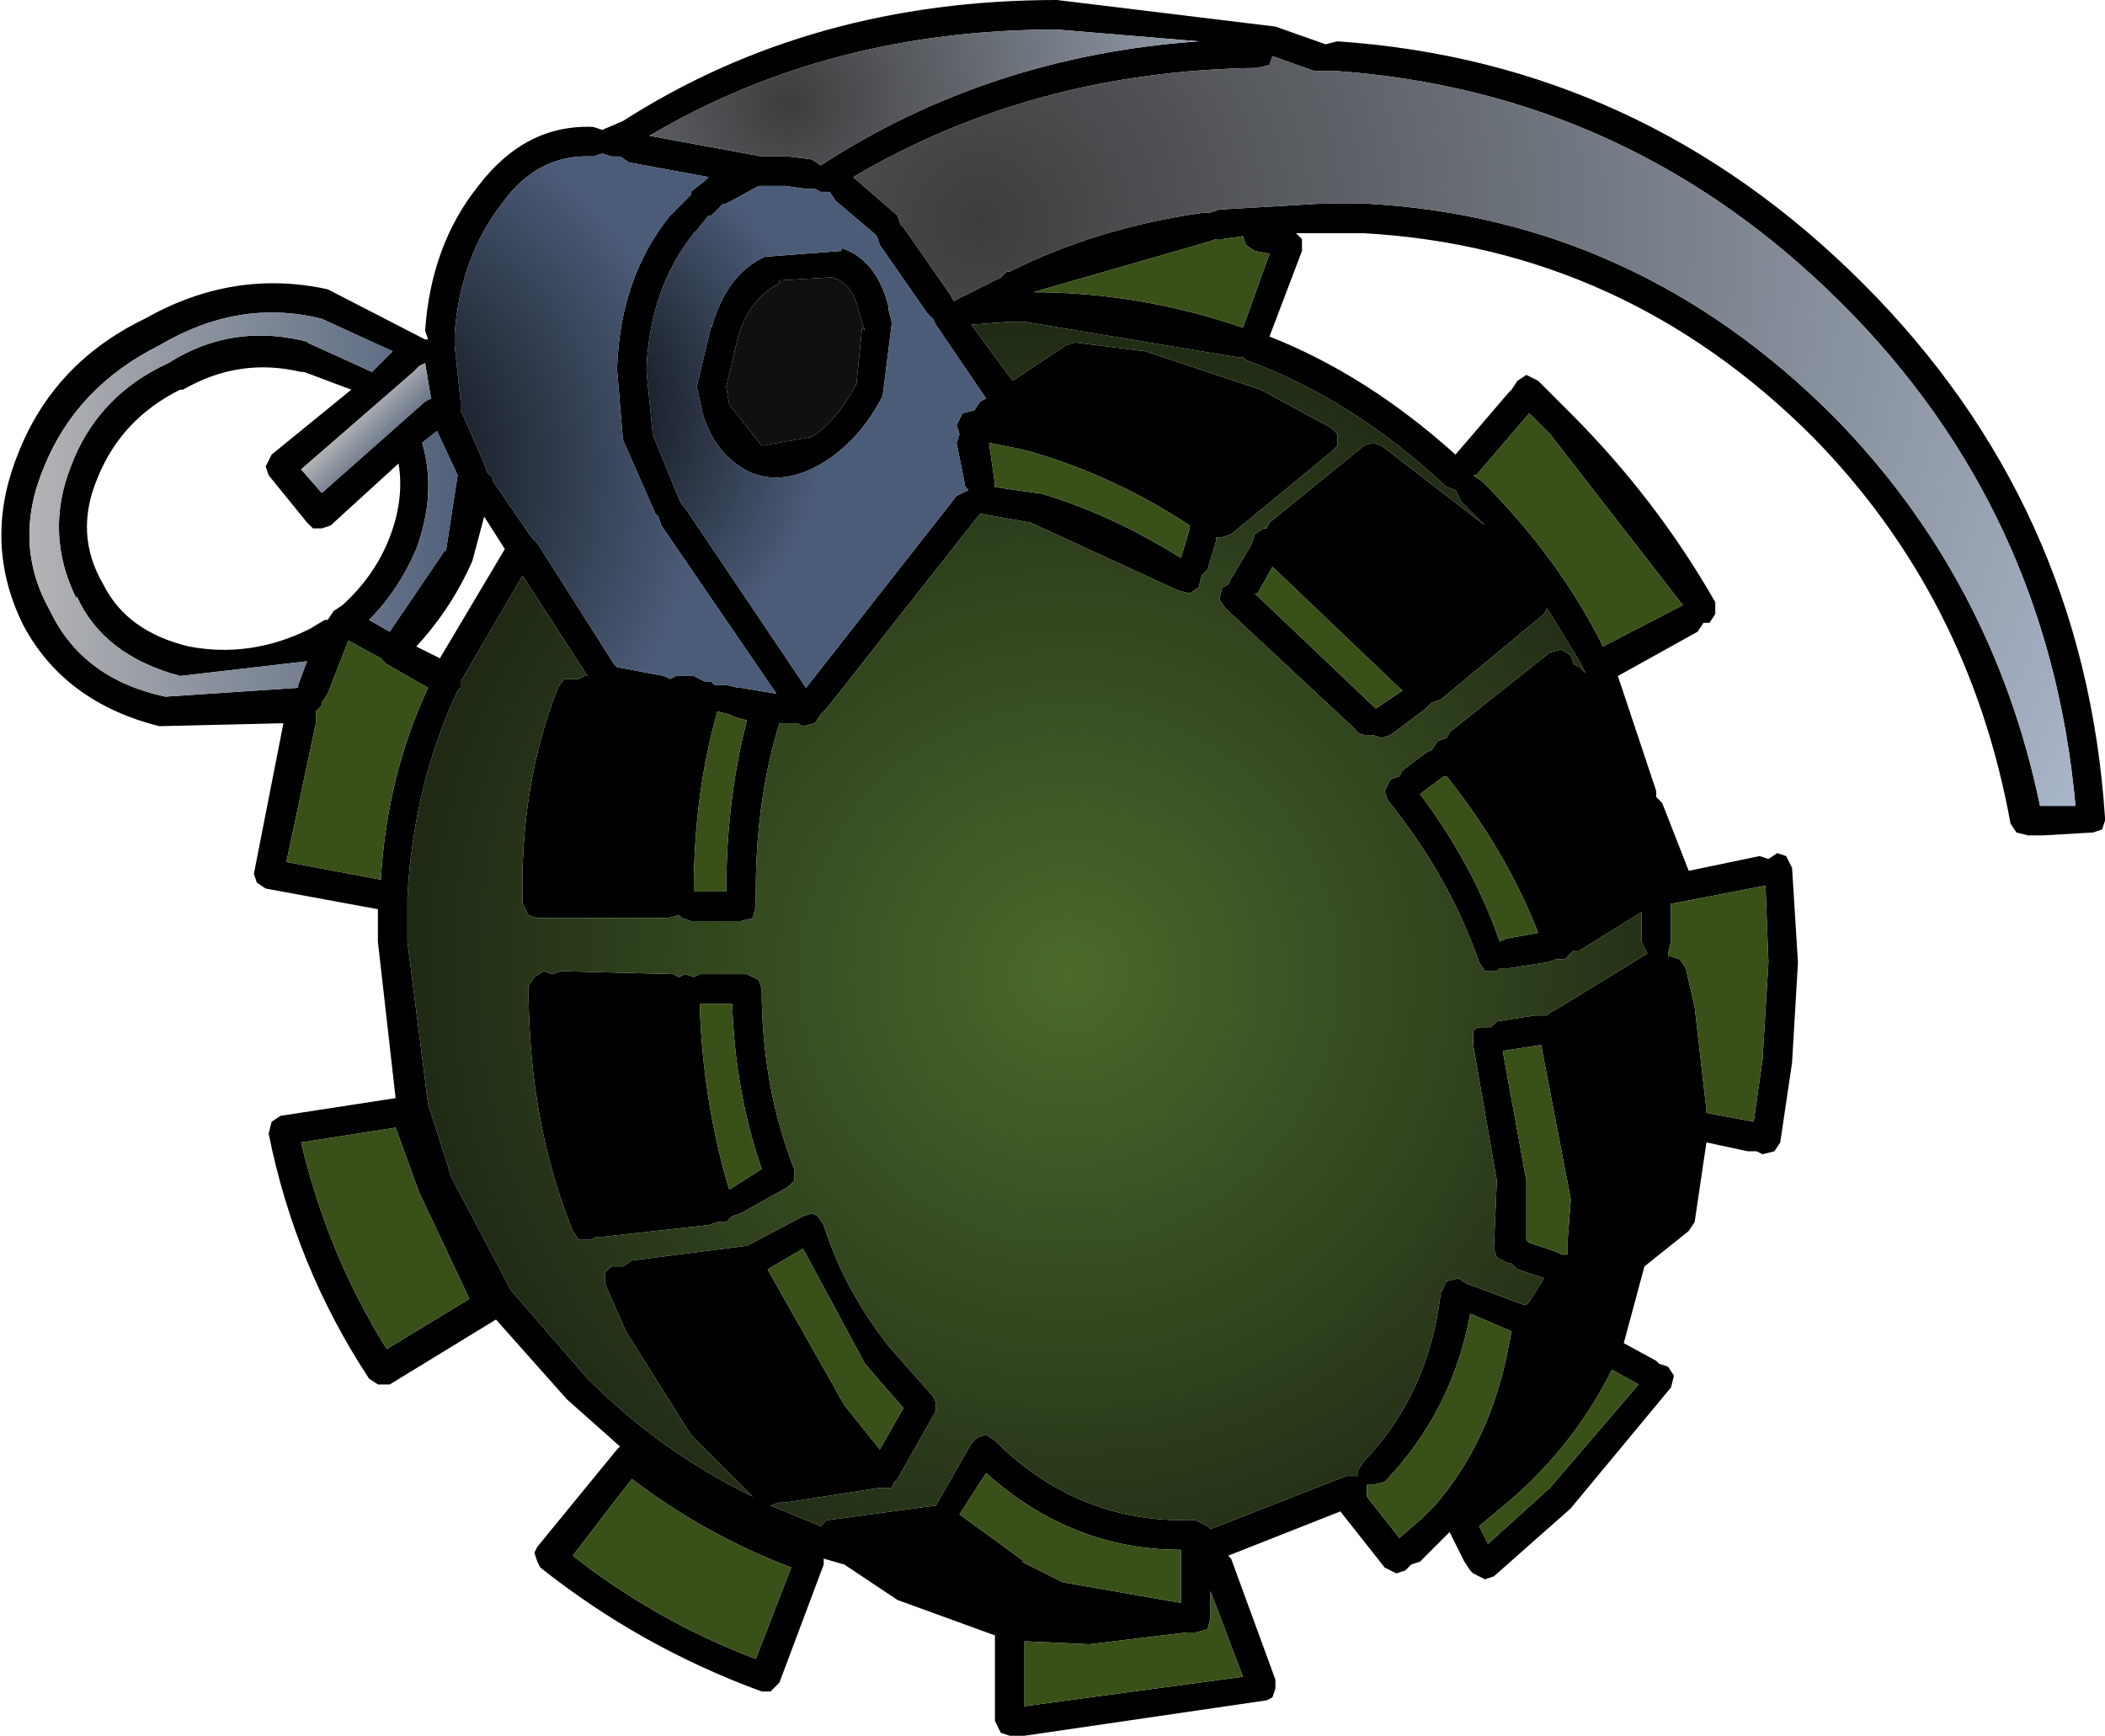 <?xml version="1.0" encoding="UTF-8" standalone="no"?>
<svg xmlns:xlink="http://www.w3.org/1999/xlink" height="29.4px" width="35.65px" xmlns="http://www.w3.org/2000/svg">
  <g transform="matrix(1.0, 0.0, 0.0, 1.0, 17.1, 14.0)">
    <path d="M4.4 -12.9 L4.2 -12.85 Q0.4 -12.8 -2.65 -11.0 L-1.9 -10.35 -1.85 -10.2 -1.8 -10.15 -1.0 -9.0 -0.95 -8.9 -0.85 -8.95 -0.15 -9.3 -0.1 -9.35 -0.05 -9.4 0.0 -9.4 Q1.5 -10.15 3.3 -10.4 L3.4 -10.4 3.55 -10.45 5.25 -10.55 6.05 -10.55 Q10.6 -10.3 13.95 -6.95 16.65 -4.2 17.45 -0.35 L18.05 -0.35 Q17.6 -5.35 14.1 -8.85 10.5 -12.45 5.5 -12.8 L5.35 -12.8 5.15 -12.8 4.45 -13.05 4.4 -12.9 M0.8 -14.0 L4.5 -13.55 5.35 -13.25 5.55 -13.3 Q10.7 -12.95 14.45 -9.2 18.2 -5.45 18.55 -0.15 L18.55 -0.1 18.5 0.05 18.35 0.1 17.5 0.15 17.35 0.15 17.25 0.15 17.05 0.1 16.95 -0.05 Q16.25 -3.9 13.6 -6.6 10.4 -9.8 6.0 -10.05 L5.3 -10.05 5.25 -10.05 4.85 -10.05 4.95 -9.95 4.95 -9.75 4.4 -8.3 Q6.05 -7.65 7.55 -6.3 L8.45 -7.35 8.5 -7.4 8.6 -7.55 8.75 -7.65 8.95 -7.55 9.5 -7.0 Q10.95 -5.55 11.95 -3.8 L11.95 -3.6 11.85 -3.45 11.75 -3.45 11.65 -3.3 10.3 -2.55 10.95 -0.6 10.95 -0.5 11.05 -0.4 11.5 0.75 12.7 0.5 12.85 0.55 13.0 0.45 13.15 0.5 13.25 0.7 13.35 2.3 13.25 4.0 13.05 5.35 12.95 5.5 12.75 5.55 12.65 5.5 12.5 5.5 11.8 5.35 11.6 6.7 11.5 6.85 10.75 7.45 10.4 8.75 10.95 9.05 11.0 9.1 11.15 9.15 11.25 9.3 11.2 9.5 9.5 11.55 8.2 12.7 8.05 12.75 7.85 12.65 7.8 12.6 7.7 12.45 7.45 11.95 7.35 12.05 6.95 12.45 6.8 12.5 6.7 12.6 6.55 12.65 6.35 12.55 5.6 11.6 3.7 12.35 3.75 12.4 4.5 14.45 4.5 14.6 4.45 14.75 4.35 14.8 0.25 15.4 0.0 15.4 -0.15 15.35 -0.25 15.15 -0.25 13.7 -1.9 13.1 -2.8 12.5 -3.15 12.4 -3.15 12.5 -3.9 14.5 -4.05 14.65 -4.2 14.65 Q-6.25 13.9 -7.95 12.55 L-8.0 12.45 -8.05 12.3 -8.0 12.2 -6.65 10.55 -6.6 10.5 -7.5 9.7 -8.7 8.35 -10.5 9.45 -10.7 9.45 -10.85 9.35 Q-12.1 7.45 -12.55 5.2 L-12.5 5.0 -12.35 4.9 -10.4 4.6 -10.7 1.95 -10.7 1.4 -12.6 1.05 -12.75 0.95 -12.8 0.8 -12.3 -1.75 -14.4 -1.7 Q-16.0 -2.1 -16.7 -3.4 -17.4 -4.8 -16.8 -6.3 -16.2 -7.85 -14.65 -8.6 -13.15 -9.45 -11.55 -9.1 L-9.9 -8.25 -9.85 -8.25 -9.9 -8.4 Q-9.8 -9.85 -9.0 -10.85 -8.2 -11.9 -7.05 -11.85 L-6.9 -11.8 -6.55 -11.95 Q-3.35 -14.0 0.8 -14.0 M3.2 -13.3 L0.8 -13.5 Q-3.05 -13.5 -6.1 -11.7 L-4.2 -11.35 -3.75 -11.35 -3.35 -11.3 -3.2 -11.2 Q-0.35 -13.05 3.2 -13.3 M5.55 -6.45 L5.45 -6.35 3.75 -4.95 3.6 -4.9 3.5 -4.9 3.5 -4.85 3.35 -4.35 3.25 -4.25 3.2 -4.05 3.05 -3.95 2.85 -4.0 0.35 -5.15 -0.5 -5.3 -3.1 -2.0 -3.2 -1.9 -3.3 -1.75 -3.5 -1.7 -3.6 -1.75 -3.75 -1.75 -3.9 -1.75 Q-4.3 -0.45 -4.3 1.1 L-4.3 1.35 -4.35 1.55 -4.55 1.6 -5.4 1.6 -5.55 1.55 -5.6 1.5 -5.8 1.55 -7.75 1.55 -7.85 1.55 -8.0 1.55 -8.15 1.5 -8.25 1.3 Q-8.3 -0.7 -7.65 -2.35 L-7.55 -2.5 -7.35 -2.5 -7.3 -2.5 -7.2 -2.55 -7.15 -2.55 -8.25 -4.25 -9.3 -2.45 -9.3 -2.35 -9.35 -2.3 Q-10.1 -0.7 -10.2 1.2 L-10.2 1.25 -10.2 1.95 -9.85 4.7 -9.45 5.95 -8.45 7.85 -7.15 9.35 Q-5.9 10.6 -4.35 11.35 L-5.4 10.3 -6.5 8.55 -6.85 7.75 -6.85 7.55 -6.75 7.45 -6.55 7.45 -6.4 7.35 -4.45 7.1 -3.5 6.6 -3.35 6.55 -3.25 6.6 -3.15 6.75 Q-2.8 7.85 -2.05 8.8 L-1.3 9.65 -1.25 9.75 -1.25 9.9 -1.9 11.05 -1.95 11.1 -2.0 11.2 -2.1 11.2 -2.2 11.2 -3.8 11.45 -3.9 11.45 -4.05 11.5 -3.2 11.85 -3.1 11.75 -1.25 11.5 -0.65 10.45 -0.55 10.35 -0.4 10.3 -0.25 10.4 Q1.1 11.75 2.95 11.75 L3.15 11.75 3.35 11.85 3.4 11.9 5.7 11.0 5.9 11.0 5.9 10.9 6.0 10.75 Q7.1 9.6 7.3 7.9 L7.4 7.7 7.6 7.65 7.75 7.75 7.9 7.8 8.7 8.1 8.75 8.1 8.8 8.05 9.05 7.65 8.6 7.5 8.5 7.4 8.45 7.4 8.25 7.3 8.2 7.15 8.25 6.0 7.85 3.7 7.85 3.5 Q7.85 3.4 8.0 3.4 L8.15 3.4 8.25 3.3 8.9 3.2 9.0 3.2 9.1 3.2 9.15 3.15 9.25 3.1 10.8 2.15 10.7 1.95 10.7 1.45 9.65 2.1 9.55 2.1 9.4 2.25 9.25 2.25 9.1 2.3 8.45 2.4 8.3 2.4 8.25 2.45 8.05 2.45 7.95 2.3 Q7.45 0.85 6.4 -0.45 L6.35 -0.6 6.45 -0.8 6.6 -0.85 6.65 -0.95 7.05 -1.25 7.15 -1.3 7.25 -1.45 7.4 -1.5 7.45 -1.6 9.15 -2.95 9.35 -3.0 9.5 -2.9 9.55 -2.75 9.65 -2.7 9.75 -2.6 9.7 -2.7 9.65 -2.8 9.1 -3.7 9.05 -3.6 7.3 -2.15 7.15 -2.1 7.05 -2.0 6.45 -1.55 6.3 -1.5 6.15 -1.55 6.05 -1.55 Q5.9 -1.55 5.85 -1.65 L3.65 -3.7 3.55 -3.85 3.6 -4.05 3.7 -4.1 3.75 -4.2 4.05 -4.7 4.1 -4.8 4.15 -4.95 4.3 -5.05 4.35 -5.05 4.4 -5.15 6.0 -6.45 6.15 -6.5 6.3 -6.45 8.05 -5.1 7.65 -5.5 7.55 -5.7 7.4 -5.75 Q5.8 -7.25 4.0 -7.9 L3.95 -7.95 3.85 -7.95 0.25 -8.55 0.0 -8.55 -0.65 -8.5 0.05 -7.55 0.95 -8.15 1.1 -8.2 2.3 -8.05 4.25 -7.4 5.45 -6.75 5.55 -6.65 5.55 -6.45 M3.4 13.4 L3.35 13.6 3.15 13.65 3.0 13.65 1.35 13.85 0.25 13.8 0.25 14.9 3.95 14.4 3.4 12.95 3.4 13.4 M8.5 8.55 L7.8 8.25 Q7.5 9.9 6.35 11.1 L6.15 11.15 6.05 11.15 6.05 11.3 6.05 11.35 6.6 12.05 7.0 11.7 7.2 11.5 Q8.15 10.4 8.45 8.8 L8.5 8.55 M2.9 12.35 L2.9 12.25 Q1.05 12.25 -0.4 10.95 L-0.85 11.65 0.25 12.45 0.2 12.45 0.9 12.8 2.9 13.15 2.9 12.35 M8.35 3.8 L8.75 6.0 8.75 7.0 8.8 7.05 9.25 7.2 9.35 7.25 9.45 7.25 9.45 7.0 9.5 6.35 9.5 6.3 9.0 3.7 8.35 3.8 M10.65 9.45 L10.2 9.2 Q9.5 10.6 8.25 11.6 L7.95 11.85 8.1 12.15 9.15 11.2 10.65 9.45 M12.85 2.3 L12.8 1.0 11.25 1.3 11.2 1.3 11.2 1.95 11.15 2.15 11.15 2.2 11.2 2.2 11.35 2.25 11.45 2.4 11.6 3.05 11.8 4.8 11.8 4.85 12.6 5.0 12.75 3.95 12.85 2.3 M7.4 -0.85 L7.35 -0.85 6.95 -0.55 Q7.85 0.65 8.3 1.95 L8.4 1.9 8.95 1.8 Q8.4 0.4 7.4 -0.85 M4.45 -4.4 L4.2 -3.95 4.15 -3.95 6.2 -2.0 6.65 -2.3 4.45 -4.4 M0.35 -6.35 L0.15 -6.4 -0.35 -6.5 -0.25 -5.8 -0.25 -5.75 0.45 -5.65 0.5 -5.65 Q1.7 -5.3 2.9 -4.55 L3.05 -5.05 3.05 -5.1 Q1.75 -5.95 0.35 -6.35 M3.5 -9.95 L3.35 -9.9 0.4 -9.05 Q2.2 -9.05 3.95 -8.45 L4.4 -9.7 4.15 -9.75 4.0 -9.85 3.95 -10.0 3.6 -9.95 3.5 -9.95 M9.15 -6.65 L8.8 -7.0 7.9 -5.95 7.85 -5.95 8.0 -5.85 Q9.3 -4.55 10.05 -3.05 L11.4 -3.75 9.15 -6.65 M-14.0 -7.4 L-14.05 -7.4 Q-15.05 -6.9 -15.45 -5.9 -15.85 -4.95 -15.35 -4.1 -14.95 -3.3 -13.9 -3.05 -12.85 -2.85 -11.85 -3.35 L-11.6 -3.5 -11.55 -3.5 -11.45 -3.65 -11.3 -3.75 Q-10.75 -4.25 -10.5 -4.9 -10.25 -5.55 -10.35 -6.15 L-11.5 -5.1 -11.65 -5.05 -11.8 -5.05 -11.9 -5.15 -12.55 -5.95 -12.6 -6.1 -12.5 -6.3 -11.15 -7.4 -11.95 -7.7 -12.0 -7.7 Q-13.05 -7.95 -14.0 -7.4 M-14.25 -7.85 Q-13.15 -8.55 -11.85 -8.2 L-11.9 -8.2 -10.8 -7.7 -10.45 -8.05 -11.65 -8.6 Q-13.05 -8.95 -14.4 -8.15 -15.8 -7.45 -16.35 -6.1 -16.9 -4.8 -16.25 -3.65 -15.7 -2.5 -14.3 -2.2 L-12.05 -2.35 -12.05 -2.4 -11.9 -2.8 -14.05 -2.55 Q-15.35 -2.9 -15.8 -3.9 L-15.8 -3.85 Q-16.35 -4.95 -15.9 -6.1 -15.45 -7.3 -14.25 -7.85 M-12.0 -6.05 L-11.65 -5.65 -9.9 -7.2 -9.8 -7.25 -9.9 -7.85 -10.0 -7.8 -10.1 -7.7 -12.0 -6.05 M-10.85 -3.5 L-10.5 -3.3 -9.55 -4.7 -9.55 -4.65 -9.35 -5.95 -9.7 -6.7 -9.95 -6.5 Q-9.7 -5.65 -10.05 -4.7 -10.35 -4.0 -10.85 -3.5 M-11.65 -2.05 L-11.75 -1.95 -11.75 -1.75 -12.25 0.6 -10.65 0.9 Q-10.55 -0.85 -9.85 -2.35 L-10.55 -2.75 -10.65 -2.85 -11.2 -3.15 -11.55 -2.25 -11.65 -2.1 -11.65 -2.05 M-4.15 -9.65 L-2.85 -9.75 -2.85 -9.8 Q-2.25 -9.6 -2.05 -8.8 L-2.05 -8.75 -2.0 -8.55 -2.0 -8.5 -2.15 -7.3 Q-2.5 -6.6 -3.1 -6.2 -3.8 -5.75 -4.4 -6.0 -5.0 -6.3 -5.2 -7.0 L-5.3 -7.45 -5.05 -8.5 -5.05 -8.45 Q-4.8 -9.35 -4.15 -9.65 M-2.2 -9.85 L-2.25 -10.0 -2.3 -10.05 -2.95 -10.6 -3.05 -10.75 -3.2 -10.75 -3.3 -10.8 -3.45 -10.8 -3.8 -10.85 -3.85 -10.85 -4.15 -10.85 -4.25 -10.85 -4.8 -10.55 -4.85 -10.55 -5.05 -10.35 -5.1 -10.35 -5.3 -10.1 -5.35 -10.05 Q-6.1 -9.1 -6.15 -7.75 L-6.15 -7.7 -6.05 -6.7 -6.05 -6.65 -5.6 -5.55 -5.55 -5.45 -5.5 -5.4 -3.45 -2.35 -0.9 -5.6 -0.7 -5.7 -0.75 -5.75 -0.9 -6.5 -0.85 -6.65 -0.9 -6.8 -0.8 -7.0 -0.6 -7.05 -0.5 -7.2 -0.4 -7.25 -1.25 -8.5 -1.3 -8.6 -1.4 -8.7 -2.2 -9.85 M-3.0 -9.3 L-3.05 -9.3 -3.9 -9.25 -3.9 -9.2 Q-4.4 -8.95 -4.6 -8.3 L-4.8 -7.45 -4.75 -7.15 -4.2 -6.45 -3.35 -6.6 Q-2.9 -6.9 -2.6 -7.5 L-2.6 -7.45 -2.5 -8.45 -2.45 -8.4 -2.55 -8.7 Q-2.65 -9.2 -3.0 -9.3 M-5.15 -10.95 L-5.1 -11.0 -6.45 -11.25 -6.6 -11.35 -6.75 -11.35 -6.9 -11.4 -7.05 -11.35 Q-8.0 -11.4 -8.6 -10.55 -9.3 -9.65 -9.4 -8.35 L-9.4 -8.25 -9.4 -8.15 -9.3 -7.2 -9.3 -7.05 -9.25 -6.95 -8.9 -6.15 -8.85 -6.0 -8.75 -5.9 -8.75 -5.85 -8.1 -4.9 -8.05 -4.85 -8.0 -4.8 -6.7 -2.75 -6.65 -2.7 -5.85 -2.55 -5.75 -2.5 -5.65 -2.55 -5.35 -2.55 -5.15 -2.45 -5.05 -2.45 -5.0 -2.4 -4.8 -2.4 -4.6 -2.35 -4.55 -2.35 -3.95 -2.25 -5.9 -5.1 -5.95 -5.25 -6.0 -5.3 -6.55 -6.55 -6.65 -7.75 Q-6.6 -9.3 -5.75 -10.35 L-5.4 -10.7 -5.4 -10.75 -5.15 -10.95 M-9.1 -4.5 Q-9.45 -3.7 -10.05 -3.05 L-9.65 -2.85 -8.55 -4.7 -8.9 -5.25 -9.1 -4.5 M-4.45 -1.8 L-4.65 -1.85 -4.75 -1.9 -4.95 -1.95 Q-5.35 -0.55 -5.35 1.1 L-4.8 1.1 Q-4.8 -0.45 -4.45 -1.8 M-4.25 2.6 L-4.2 2.75 Q-4.2 4.4 -3.65 5.8 L-3.65 6.0 -3.75 6.1 -4.55 6.55 -4.7 6.6 -4.8 6.7 -4.95 6.7 -5.1 6.75 -6.9 6.95 -7.0 6.95 -7.1 7.0 -7.3 7.0 -7.4 6.85 Q-8.15 5.0 -8.15 2.7 L-8.05 2.55 -7.9 2.45 -7.75 2.5 -7.6 2.45 -5.7 2.5 -5.6 2.55 -5.5 2.5 -5.35 2.55 -5.25 2.5 -4.45 2.5 -4.25 2.6 M-9.15 8.0 L-10.0 6.2 -10.4 5.1 -12.0 5.35 Q-11.55 7.25 -10.55 8.85 L-9.15 8.0 M-3.5 7.15 L-4.1 7.5 -2.8 9.8 -2.2 10.55 -1.8 9.85 -2.45 9.1 -3.5 7.15 M-6.4 11.05 L-7.4 12.35 Q-6.0 13.45 -4.3 14.1 L-3.7 12.55 Q-5.15 12.0 -6.4 11.05 M-4.75 6.15 L-4.2 5.8 Q-4.65 4.5 -4.7 3.0 L-5.25 3.0 Q-5.2 4.65 -4.75 6.15" fill="#000000" fill-rule="evenodd" stroke="none"/>
    <path d="M4.4 -12.9 L4.45 -13.05 5.15 -12.8 5.35 -12.8 5.5 -12.8 Q10.5 -12.45 14.1 -8.85 17.6 -5.35 18.05 -0.35 L17.45 -0.35 Q16.65 -4.2 13.95 -6.95 10.6 -10.3 6.05 -10.55 L5.25 -10.55 3.55 -10.45 3.4 -10.4 3.3 -10.4 Q1.5 -10.15 0.0 -9.4 L-0.05 -9.4 -0.1 -9.35 -0.15 -9.3 -0.85 -8.95 -0.95 -8.9 -1.0 -9.0 -1.8 -10.15 -1.85 -10.2 -1.9 -10.35 -2.65 -11.0 Q0.4 -12.8 4.2 -12.85 L4.4 -12.9" fill="url(#gradient0)" fill-rule="evenodd" stroke="none"/>
    <path d="M3.2 -13.3 Q-0.35 -13.05 -3.2 -11.2 L-3.35 -11.3 -3.75 -11.35 -4.2 -11.35 -6.1 -11.7 Q-3.05 -13.5 0.8 -13.5 L3.2 -13.3" fill="url(#gradient1)" fill-rule="evenodd" stroke="none"/>
    <path d="M5.55 -6.45 L5.55 -6.65 5.45 -6.75 4.25 -7.4 2.3 -8.05 1.1 -8.2 0.95 -8.15 0.05 -7.55 -0.65 -8.5 0.0 -8.55 0.25 -8.55 3.85 -7.95 3.95 -7.95 4.0 -7.9 Q5.8 -7.25 7.4 -5.75 L7.55 -5.7 7.65 -5.5 8.05 -5.1 6.3 -6.45 6.15 -6.5 6.0 -6.45 4.4 -5.15 4.35 -5.05 4.3 -5.05 4.15 -4.95 4.1 -4.8 4.05 -4.7 3.75 -4.2 3.7 -4.1 3.6 -4.05 3.55 -3.85 3.65 -3.7 5.85 -1.65 Q5.9 -1.55 6.05 -1.55 L6.15 -1.55 6.3 -1.5 6.45 -1.55 7.05 -2.0 7.15 -2.1 7.3 -2.15 9.05 -3.6 9.1 -3.7 9.65 -2.8 9.7 -2.7 9.75 -2.6 9.65 -2.7 9.55 -2.75 9.5 -2.9 9.35 -3.0 9.15 -2.95 7.45 -1.6 7.4 -1.5 7.25 -1.45 7.15 -1.3 7.05 -1.25 6.65 -0.95 6.6 -0.85 6.45 -0.8 6.35 -0.6 6.4 -0.45 Q7.45 0.85 7.95 2.3 L8.05 2.45 8.25 2.45 8.3 2.4 8.45 2.4 9.1 2.3 9.25 2.25 9.4 2.25 9.55 2.1 9.65 2.1 10.7 1.45 10.7 1.95 10.8 2.15 9.25 3.1 9.15 3.15 9.1 3.2 9.0 3.2 8.9 3.2 8.25 3.3 8.15 3.4 8.0 3.4 Q7.85 3.4 7.85 3.5 L7.85 3.7 8.25 6.0 8.2 7.15 8.25 7.3 8.45 7.4 8.5 7.4 8.6 7.5 9.05 7.65 8.8 8.05 8.75 8.1 8.7 8.1 7.9 7.8 7.75 7.75 7.6 7.65 7.4 7.7 7.3 7.9 Q7.1 9.6 6.0 10.75 L5.9 10.9 5.9 11.0 5.7 11.0 3.4 11.9 3.35 11.85 3.15 11.75 2.95 11.75 Q1.1 11.75 -0.25 10.4 L-0.4 10.3 -0.55 10.35 -0.65 10.45 -1.25 11.5 -3.1 11.75 -3.2 11.85 -4.05 11.5 -3.9 11.45 -3.8 11.45 -2.2 11.2 -2.1 11.2 -2.0 11.2 -1.95 11.1 -1.9 11.05 -1.25 9.9 -1.25 9.75 -1.3 9.65 -2.05 8.8 Q-2.8 7.85 -3.15 6.75 L-3.25 6.6 -3.35 6.55 -3.5 6.6 -4.45 7.1 -6.4 7.35 -6.55 7.45 -6.75 7.45 -6.85 7.55 -6.85 7.75 -6.5 8.55 -5.4 10.3 -4.35 11.35 Q-5.9 10.6 -7.15 9.35 L-8.45 7.85 -9.45 5.95 -9.85 4.7 -10.2 1.95 -10.2 1.25 -10.2 1.2 Q-10.1 -0.7 -9.35 -2.3 L-9.3 -2.35 -9.3 -2.45 -8.25 -4.25 -7.15 -2.55 -7.2 -2.55 -7.3 -2.5 -7.35 -2.5 -7.55 -2.5 -7.65 -2.35 Q-8.3 -0.7 -8.25 1.3 L-8.15 1.5 -8.0 1.55 -7.85 1.55 -7.75 1.55 -5.8 1.55 -5.6 1.5 -5.55 1.55 -5.4 1.6 -4.55 1.6 -4.35 1.55 -4.3 1.35 -4.3 1.1 Q-4.3 -0.45 -3.9 -1.75 L-3.75 -1.75 -3.6 -1.75 -3.5 -1.7 -3.3 -1.75 -3.2 -1.9 -3.1 -2.0 -0.5 -5.3 0.35 -5.15 2.85 -4.0 3.05 -3.95 3.2 -4.05 3.25 -4.25 3.35 -4.35 3.5 -4.85 3.5 -4.9 3.6 -4.9 3.75 -4.95 5.45 -6.35 5.55 -6.45 M-4.25 2.6 L-4.45 2.5 -5.25 2.5 -5.35 2.55 -5.5 2.5 -5.6 2.55 -5.7 2.5 -7.6 2.45 -7.75 2.5 -7.9 2.45 -8.05 2.55 -8.15 2.7 Q-8.15 5.0 -7.4 6.85 L-7.3 7.0 -7.1 7.0 -7.0 6.95 -6.9 6.95 -5.1 6.75 -4.95 6.7 -4.8 6.7 -4.7 6.6 -4.55 6.55 -3.75 6.1 -3.65 6.0 -3.65 5.8 Q-4.2 4.4 -4.2 2.75 L-4.25 2.6" fill="url(#gradient2)" fill-rule="evenodd" stroke="none"/>
    <path d="M9.15 -6.65 L11.4 -3.75 10.05 -3.05 Q9.3 -4.55 8.0 -5.85 L7.85 -5.95 7.9 -5.95 8.8 -7.0 9.15 -6.65 M3.5 -9.95 L3.6 -9.95 3.95 -10.0 4.0 -9.85 4.15 -9.75 4.4 -9.7 3.95 -8.45 Q2.2 -9.05 0.4 -9.05 L3.35 -9.9 3.5 -9.95 M0.35 -6.35 Q1.75 -5.95 3.05 -5.1 L3.05 -5.05 2.9 -4.55 Q1.7 -5.3 0.5 -5.65 L0.45 -5.65 -0.25 -5.75 -0.25 -5.8 -0.35 -6.5 0.15 -6.4 0.35 -6.35 M4.45 -4.4 L6.65 -2.3 6.2 -2.0 4.15 -3.95 4.2 -3.95 4.45 -4.4 M7.4 -0.85 Q8.4 0.4 8.95 1.8 L8.4 1.9 8.3 1.95 Q7.85 0.65 6.95 -0.55 L7.35 -0.85 7.4 -0.85 M12.85 2.3 L12.75 3.95 12.6 5.0 11.8 4.85 11.8 4.8 11.6 3.05 11.45 2.4 11.35 2.25 11.2 2.2 11.15 2.2 11.15 2.15 11.2 1.95 11.2 1.3 11.25 1.3 12.8 1.0 12.85 2.3 M10.65 9.45 L9.15 11.2 8.1 12.15 7.95 11.85 8.25 11.6 Q9.5 10.6 10.2 9.2 L10.65 9.45 M8.35 3.8 L9.0 3.7 9.5 6.3 9.5 6.35 9.45 7.0 9.45 7.25 9.35 7.25 9.25 7.2 8.8 7.05 8.75 7.0 8.75 6.0 8.35 3.8 M2.9 12.35 L2.9 13.15 0.9 12.8 0.2 12.45 0.25 12.45 -0.85 11.65 -0.4 10.95 Q1.05 12.25 2.9 12.25 L2.9 12.35 M8.5 8.55 L8.45 8.8 Q8.15 10.4 7.2 11.5 L7.0 11.7 6.6 12.05 6.05 11.35 6.05 11.3 6.05 11.15 6.15 11.15 6.35 11.1 Q7.5 9.9 7.8 8.25 L8.5 8.55 M3.4 13.4 L3.4 12.95 3.95 14.4 0.25 14.9 0.25 13.8 1.35 13.85 3.0 13.65 3.15 13.65 3.35 13.6 3.4 13.4 M-11.65 -2.05 L-11.65 -2.1 -11.55 -2.25 -11.2 -3.15 -10.65 -2.85 -10.55 -2.75 -9.85 -2.35 Q-10.55 -0.85 -10.65 0.9 L-12.25 0.6 -11.75 -1.75 -11.75 -1.95 -11.65 -2.05 M-4.45 -1.8 Q-4.8 -0.45 -4.8 1.1 L-5.35 1.1 Q-5.35 -0.55 -4.95 -1.95 L-4.75 -1.9 -4.65 -1.85 -4.45 -1.8 M-4.75 6.15 Q-5.2 4.65 -5.25 3.0 L-4.7 3.0 Q-4.65 4.5 -4.2 5.8 L-4.75 6.15 M-6.4 11.05 Q-5.15 12.0 -3.7 12.55 L-4.3 14.1 Q-6.0 13.45 -7.4 12.35 L-6.4 11.05 M-3.5 7.15 L-2.45 9.1 -1.8 9.85 -2.2 10.55 -2.8 9.8 -4.1 7.5 -3.5 7.15 M-9.15 8.0 L-10.55 8.85 Q-11.55 7.25 -12.0 5.35 L-10.4 5.1 -10.0 6.2 -9.15 8.0" fill="#395118" fill-rule="evenodd" stroke="none"/>
    <path d="M-14.25 -7.85 Q-15.45 -7.3 -15.9 -6.1 -16.35 -4.95 -15.8 -3.85 L-15.8 -3.9 Q-15.35 -2.9 -14.05 -2.55 L-11.9 -2.8 -12.05 -2.4 -12.05 -2.35 -14.3 -2.2 Q-15.7 -2.5 -16.25 -3.65 -16.9 -4.8 -16.35 -6.1 -15.8 -7.45 -14.4 -8.15 -13.05 -8.95 -11.65 -8.6 L-10.45 -8.05 -10.8 -7.7 -11.9 -8.2 -11.85 -8.2 Q-13.15 -8.55 -14.25 -7.85 M-10.85 -3.5 Q-10.35 -4.0 -10.05 -4.7 -9.7 -5.65 -9.95 -6.5 L-9.7 -6.7 -9.35 -5.95 -9.55 -4.65 -9.55 -4.7 -10.5 -3.3 -10.85 -3.5" fill="url(#gradient3)" fill-rule="evenodd" stroke="none"/>
    <path d="M-12.0 -6.05 L-10.1 -7.7 -10.0 -7.8 -9.9 -7.85 -9.8 -7.25 -9.9 -7.2 -11.65 -5.65 -12.0 -6.05" fill="url(#gradient4)" fill-rule="evenodd" stroke="none"/>
    <path d="M-2.2 -9.85 L-1.4 -8.7 -1.3 -8.6 -1.25 -8.5 -0.4 -7.25 -0.5 -7.2 -0.6 -7.05 -0.8 -7.0 -0.9 -6.8 -0.85 -6.65 -0.9 -6.5 -0.75 -5.75 -0.7 -5.7 -0.9 -5.6 -3.45 -2.35 -5.5 -5.4 -5.55 -5.45 -5.6 -5.55 -6.05 -6.65 -6.05 -6.7 -6.15 -7.7 -6.15 -7.75 Q-6.1 -9.1 -5.35 -10.05 L-5.3 -10.1 -5.1 -10.35 -5.05 -10.35 -4.85 -10.55 -4.8 -10.55 -4.25 -10.85 -4.15 -10.85 -3.85 -10.85 -3.8 -10.85 -3.45 -10.8 -3.3 -10.8 -3.2 -10.75 -3.05 -10.75 -2.95 -10.6 -2.3 -10.05 -2.25 -10.0 -2.2 -9.85 M-4.15 -9.65 Q-4.8 -9.35 -5.05 -8.45 L-5.05 -8.5 -5.3 -7.45 -5.2 -7.0 Q-5.0 -6.3 -4.4 -6.0 -3.8 -5.75 -3.1 -6.2 -2.5 -6.6 -2.15 -7.3 L-2.0 -8.5 -2.0 -8.55 -2.05 -8.75 -2.05 -8.8 Q-2.25 -9.6 -2.85 -9.8 L-2.85 -9.75 -4.15 -9.65" fill="url(#gradient5)" fill-rule="evenodd" stroke="none"/>
    <path d="M-3.0 -9.3 Q-2.65 -9.2 -2.55 -8.7 L-2.45 -8.4 -2.5 -8.45 -2.6 -7.45 -2.6 -7.5 Q-2.9 -6.9 -3.35 -6.6 L-4.2 -6.45 -4.75 -7.15 -4.8 -7.45 -4.6 -8.3 Q-4.4 -8.95 -3.9 -9.2 L-3.9 -9.25 -3.05 -9.3 -3.0 -9.3" fill="#101010" fill-rule="evenodd" stroke="none"/>
    <path d="M-5.15 -10.95 L-5.4 -10.75 -5.4 -10.7 -5.75 -10.35 Q-6.6 -9.3 -6.65 -7.75 L-6.55 -6.55 -6.0 -5.3 -5.95 -5.25 -5.9 -5.1 -3.95 -2.25 -4.55 -2.35 -4.6 -2.35 -4.8 -2.4 -5.0 -2.4 -5.05 -2.45 -5.15 -2.45 -5.35 -2.55 -5.65 -2.55 -5.75 -2.5 -5.85 -2.55 -6.65 -2.7 -6.7 -2.75 -8.0 -4.8 -8.05 -4.85 -8.1 -4.9 -8.75 -5.85 -8.75 -5.9 -8.85 -6.0 -8.9 -6.15 -9.25 -6.95 -9.3 -7.05 -9.3 -7.2 -9.4 -8.15 -9.4 -8.25 -9.4 -8.35 Q-9.3 -9.65 -8.6 -10.55 -8.0 -11.4 -7.05 -11.35 L-6.9 -11.4 -6.75 -11.35 -6.6 -11.35 -6.45 -11.25 -5.1 -11.0 -5.15 -10.95" fill="url(#gradient6)" fill-rule="evenodd" stroke="none"/>
  </g>
  <defs>
    <radialGradient cx="0" cy="0" gradientTransform="matrix(0.026, 0.0, 0.0, 0.026, -0.5, -10.25)" gradientUnits="userSpaceOnUse" id="gradient0" r="819.2" spreadMethod="pad">
      <stop offset="0.0" stop-color="#3d3d3d"/>
      <stop offset="1.0" stop-color="#aab7ca"/>
    </radialGradient>
    <radialGradient cx="0" cy="0" gradientTransform="matrix(0.011, 0.0, 0.0, 0.011, -3.75, -12.25)" gradientUnits="userSpaceOnUse" id="gradient1" r="819.2" spreadMethod="pad">
      <stop offset="0.0" stop-color="#3d3d3d"/>
      <stop offset="1.0" stop-color="#aab7ca"/>
    </radialGradient>
    <radialGradient cx="0" cy="0" gradientTransform="matrix(0.015, 0.0, 0.0, 0.015, 1.0, 2.5)" gradientUnits="userSpaceOnUse" id="gradient2" r="819.2" spreadMethod="pad">
      <stop offset="0.0" stop-color="#4a6a2b"/>
      <stop offset="1.0" stop-color="#1b2312"/>
    </radialGradient>
    <linearGradient gradientTransform="matrix(0.005, 0.0, 0.0, 0.004, -13.0, -5.4)" gradientUnits="userSpaceOnUse" id="gradient3" spreadMethod="pad" x1="-819.2" x2="819.2">
      <stop offset="0.0" stop-color="#bababa"/>
      <stop offset="1.0" stop-color="#4b5c78"/>
    </linearGradient>
    <linearGradient gradientTransform="matrix(4.0E-4, 5.0E-4, -0.003, 0.003, -9.5, -7.9)" gradientUnits="userSpaceOnUse" id="gradient4" spreadMethod="pad" x1="-819.2" x2="819.2">
      <stop offset="0.0" stop-color="#bababa"/>
      <stop offset="1.0" stop-color="#4b5c78"/>
    </linearGradient>
    <radialGradient cx="0" cy="0" gradientTransform="matrix(0.006, 0.0, 0.0, 0.006, -8.0, -7.0)" gradientUnits="userSpaceOnUse" id="gradient5" r="819.2" spreadMethod="pad">
      <stop offset="0.0" stop-color="#000000"/>
      <stop offset="1.0" stop-color="#4b5c78"/>
    </radialGradient>
    <radialGradient cx="0" cy="0" gradientTransform="matrix(0.008, 0.0, 0.0, 0.008, -11.75, -6.0)" gradientUnits="userSpaceOnUse" id="gradient6" r="819.2" spreadMethod="pad">
      <stop offset="0.0" stop-color="#000000"/>
      <stop offset="1.0" stop-color="#4b5c78"/>
    </radialGradient>
  </defs>
</svg>
